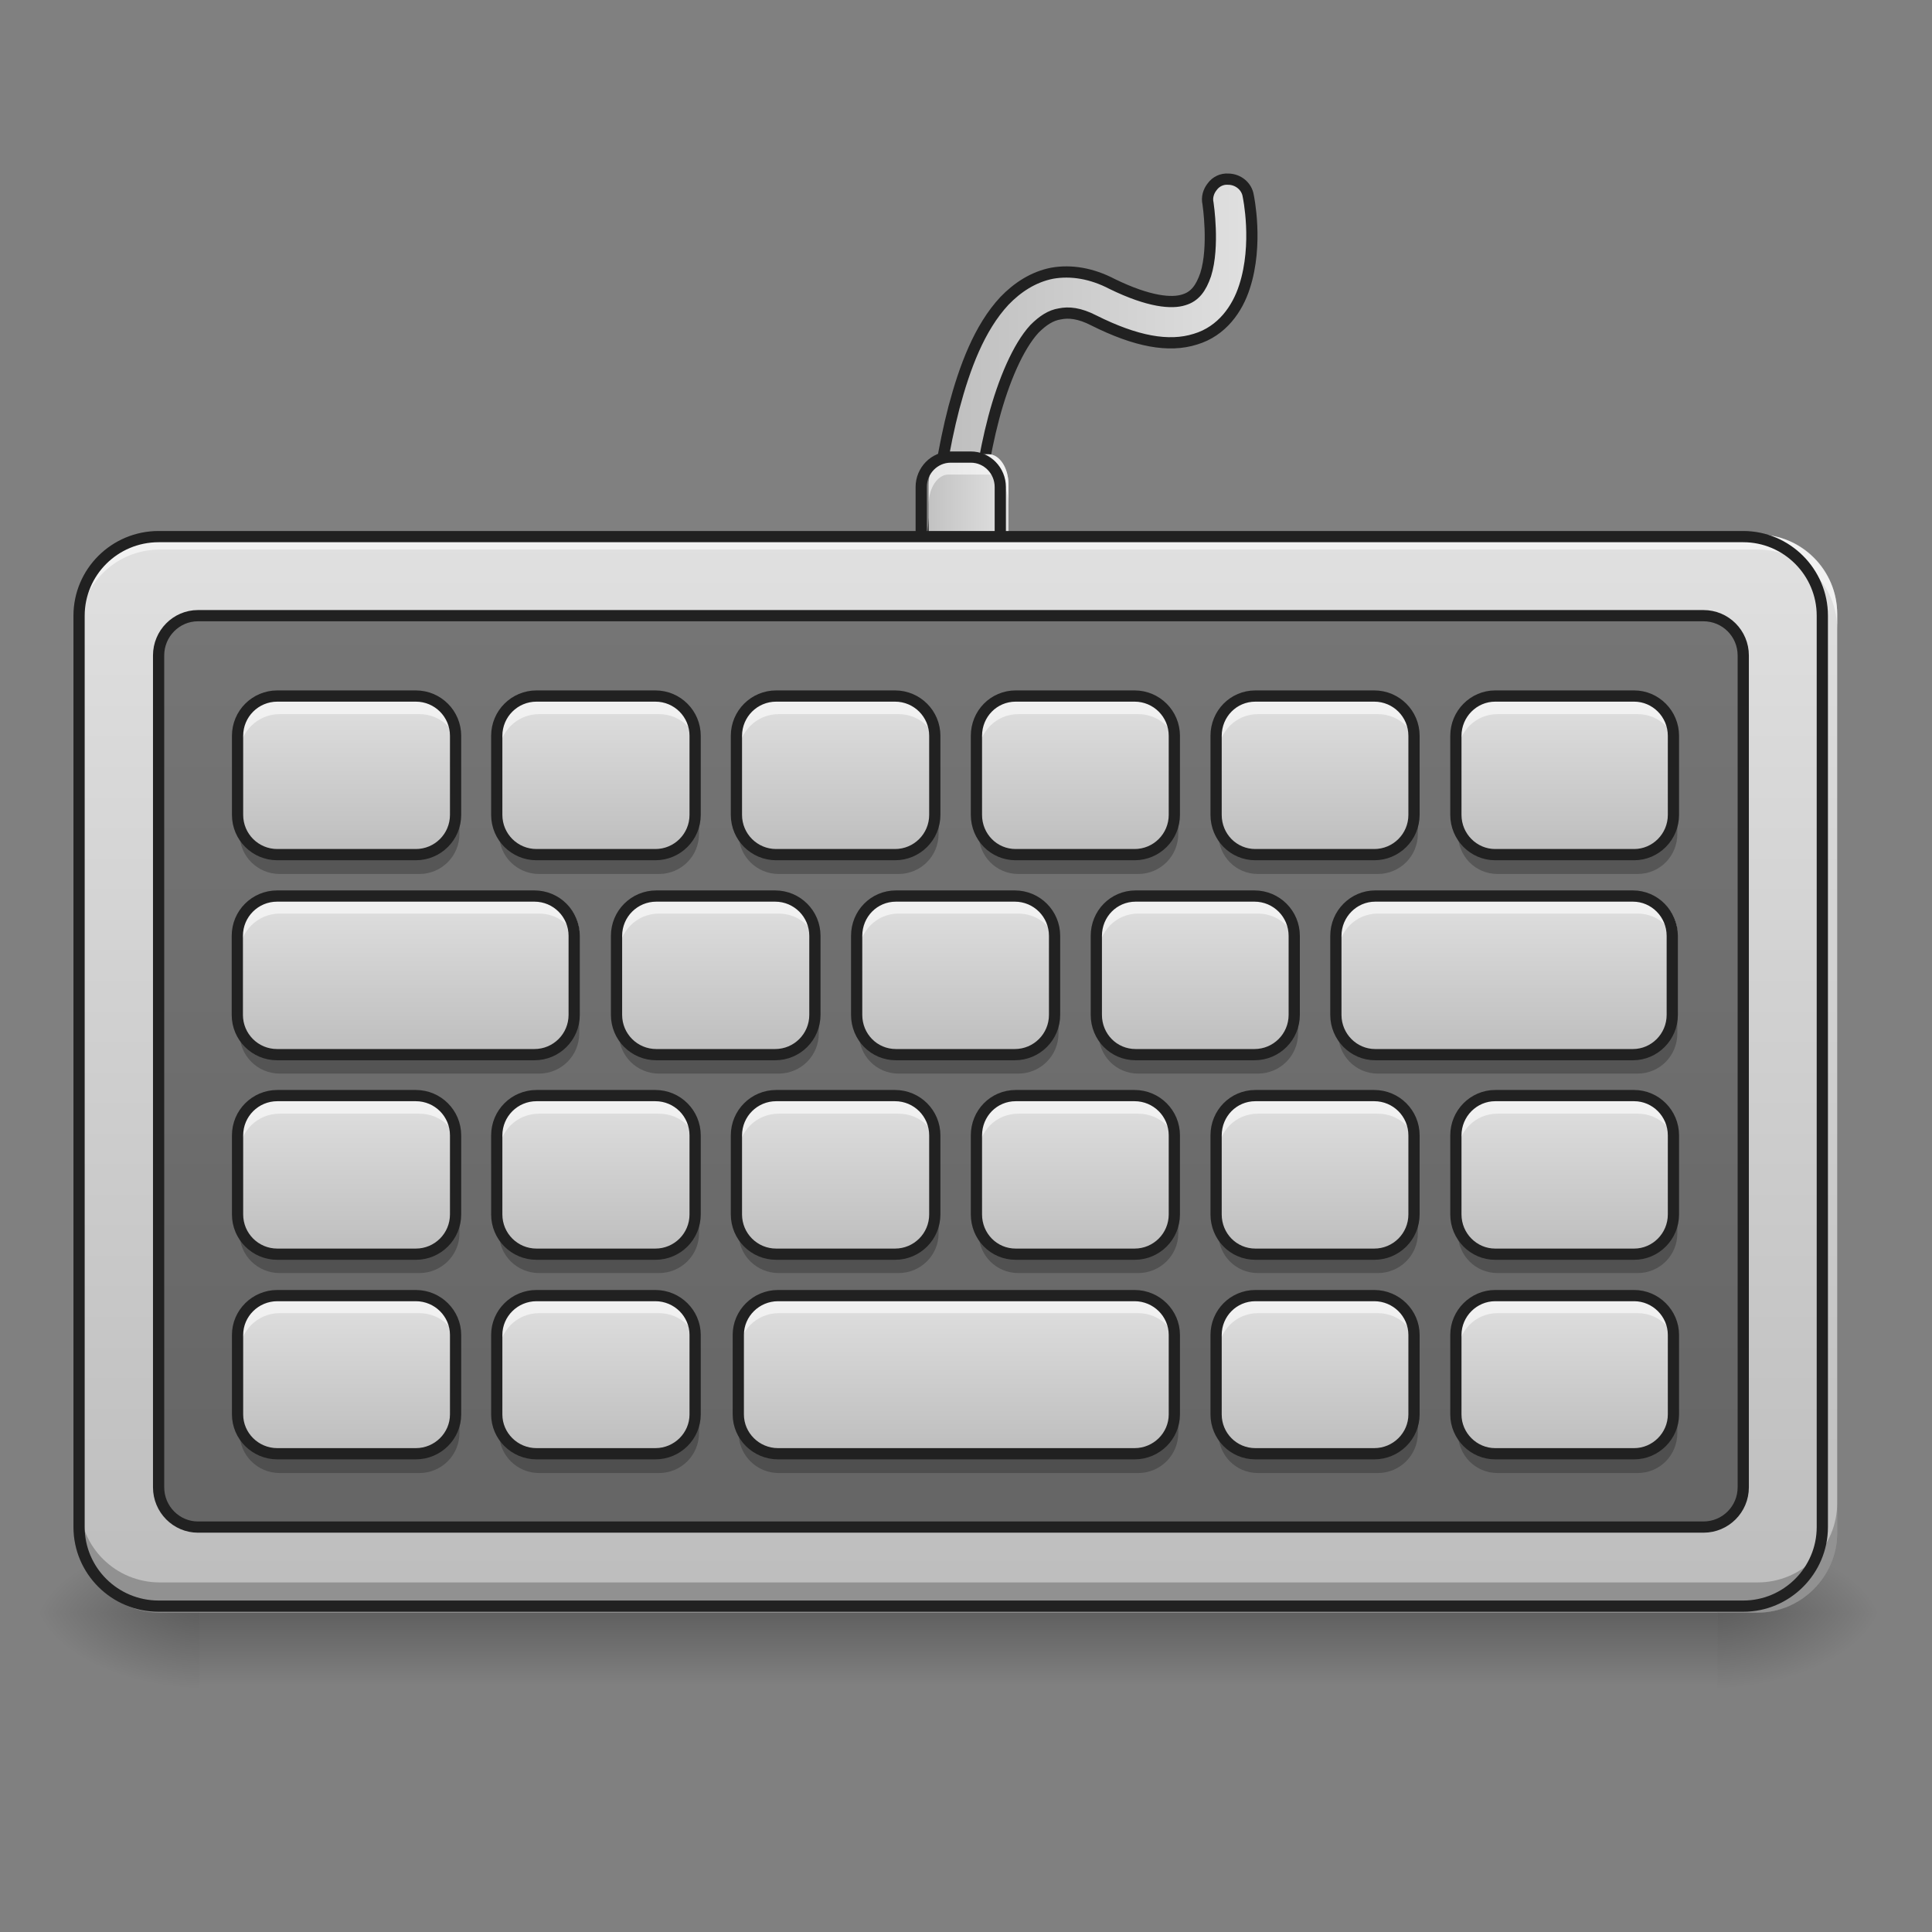 <?xml version="1.0" encoding="UTF-8"?>
<svg xmlns="http://www.w3.org/2000/svg" xmlns:xlink="http://www.w3.org/1999/xlink" width="16px" height="16px" viewBox="0 0 16 16" version="1.1">
<rect x="0" y="0" width="16" height="16" fill="#808080" stroke="none"/>
<defs>
<linearGradient id="linear0" gradientUnits="userSpaceOnUse" x1="254" y1="233.5" x2="254" y2="254.667" gradientTransform="matrix(0.031,0,0,0.031,-0,6.058)">
<stop offset="0" style="stop-color:rgb(0%,0%,0%);stop-opacity:0.275;"/>
<stop offset="1" style="stop-color:rgb(0%,0%,0%);stop-opacity:0;"/>
</linearGradient>
<radialGradient id="radial0" gradientUnits="userSpaceOnUse" cx="450.909" cy="189.579" fx="450.909" fy="189.579" r="21.167" gradientTransform="matrix(0,-0.039,-0.07,-0,27.388,31.136)">
<stop offset="0" style="stop-color:rgb(0%,0%,0%);stop-opacity:0.314;"/>
<stop offset="0.222" style="stop-color:rgb(0%,0%,0%);stop-opacity:0.275;"/>
<stop offset="1" style="stop-color:rgb(0%,0%,0%);stop-opacity:0;"/>
</radialGradient>
<radialGradient id="radial1" gradientUnits="userSpaceOnUse" cx="450.909" cy="189.579" fx="450.909" fy="189.579" r="21.167" gradientTransform="matrix(-0,0.039,0.07,0,-11.512,-4.425)">
<stop offset="0" style="stop-color:rgb(0%,0%,0%);stop-opacity:0.314;"/>
<stop offset="0.222" style="stop-color:rgb(0%,0%,0%);stop-opacity:0.275;"/>
<stop offset="1" style="stop-color:rgb(0%,0%,0%);stop-opacity:0;"/>
</radialGradient>
<radialGradient id="radial2" gradientUnits="userSpaceOnUse" cx="450.909" cy="189.579" fx="450.909" fy="189.579" r="21.167" gradientTransform="matrix(-0,-0.039,0.07,-0,-11.512,31.136)">
<stop offset="0" style="stop-color:rgb(0%,0%,0%);stop-opacity:0.314;"/>
<stop offset="0.222" style="stop-color:rgb(0%,0%,0%);stop-opacity:0.275;"/>
<stop offset="1" style="stop-color:rgb(0%,0%,0%);stop-opacity:0;"/>
</radialGradient>
<radialGradient id="radial3" gradientUnits="userSpaceOnUse" cx="450.909" cy="189.579" fx="450.909" fy="189.579" r="21.167" gradientTransform="matrix(0,0.039,-0.07,0,27.388,-4.425)">
<stop offset="0" style="stop-color:rgb(0%,0%,0%);stop-opacity:0.314;"/>
<stop offset="0.222" style="stop-color:rgb(0%,0%,0%);stop-opacity:0.275;"/>
<stop offset="1" style="stop-color:rgb(0%,0%,0%);stop-opacity:0;"/>
</radialGradient>
<linearGradient id="linear1" gradientUnits="userSpaceOnUse" x1="248.51" y1="-113.104" x2="334.441" y2="-113.104" >
<stop offset="0" style="stop-color:rgb(74.118%,74.118%,74.118%);stop-opacity:1;"/>
<stop offset="1" style="stop-color:rgb(87.843%,87.843%,87.843%);stop-opacity:1;"/>
</linearGradient>
<linearGradient id="linear2" gradientUnits="userSpaceOnUse" x1="248.509" y1="-113.088" x2="334.441" y2="-113.088" >
<stop offset="0" style="stop-color:rgb(74.118%,74.118%,74.118%);stop-opacity:1;"/>
<stop offset="1" style="stop-color:rgb(87.843%,87.843%,87.843%);stop-opacity:1;"/>
</linearGradient>
<linearGradient id="linear3" gradientUnits="userSpaceOnUse" x1="244.562" y1="-76.062" x2="268.729" y2="-76.062" gradientTransform="matrix(0.031,0,0,0.031,0,6.719)">
<stop offset="0" style="stop-color:rgb(74.118%,74.118%,74.118%);stop-opacity:1;"/>
<stop offset="1" style="stop-color:rgb(87.843%,87.843%,87.843%);stop-opacity:1;"/>
</linearGradient>
<linearGradient id="linear4" gradientUnits="userSpaceOnUse" x1="254" y1="180.583" x2="254" y2="-105.167" gradientTransform="matrix(0.031,0,0,0.031,0,7.712)">
<stop offset="0" style="stop-color:rgb(74.118%,74.118%,74.118%);stop-opacity:1;"/>
<stop offset="1" style="stop-color:rgb(87.843%,87.843%,87.843%);stop-opacity:1;"/>
</linearGradient>
<linearGradient id="linear5" gradientUnits="userSpaceOnUse" x1="105.833" y1="-31.083" x2="105.833" y2="-73.417" gradientTransform="matrix(0.031,0,0,0.031,3.804,8.042)">
<stop offset="0" style="stop-color:rgb(74.118%,74.118%,74.118%);stop-opacity:1;"/>
<stop offset="1" style="stop-color:rgb(87.843%,87.843%,87.843%);stop-opacity:1;"/>
</linearGradient>
<linearGradient id="linear6" gradientUnits="userSpaceOnUse" x1="105.833" y1="-31.083" x2="105.833" y2="-73.417" gradientTransform="matrix(0.031,0,0,0.031,7.773,8.042)">
<stop offset="0" style="stop-color:rgb(74.118%,74.118%,74.118%);stop-opacity:1;"/>
<stop offset="1" style="stop-color:rgb(87.843%,87.843%,87.843%);stop-opacity:1;"/>
</linearGradient>
<linearGradient id="linear7" gradientUnits="userSpaceOnUse" x1="105.833" y1="-31.083" x2="105.833" y2="-73.417" gradientTransform="matrix(0.031,0,0,0.031,5.788,8.042)">
<stop offset="0" style="stop-color:rgb(74.118%,74.118%,74.118%);stop-opacity:1;"/>
<stop offset="1" style="stop-color:rgb(87.843%,87.843%,87.843%);stop-opacity:1;"/>
</linearGradient>
<linearGradient id="linear8" gradientUnits="userSpaceOnUse" x1="105.833" y1="-31.083" x2="105.833" y2="-73.417" gradientTransform="matrix(0.031,0,0,0.031,1.819,8.042)">
<stop offset="0" style="stop-color:rgb(74.118%,74.118%,74.118%);stop-opacity:1;"/>
<stop offset="1" style="stop-color:rgb(87.843%,87.843%,87.843%);stop-opacity:1;"/>
</linearGradient>
<linearGradient id="linear9" gradientUnits="userSpaceOnUse" x1="105.833" y1="-31.083" x2="105.833" y2="-73.417" gradientTransform="matrix(0.031,0,0,0.031,-0.165,8.042)">
<stop offset="0" style="stop-color:rgb(74.118%,74.118%,74.118%);stop-opacity:1;"/>
<stop offset="1" style="stop-color:rgb(87.843%,87.843%,87.843%);stop-opacity:1;"/>
</linearGradient>
<linearGradient id="linear10" gradientUnits="userSpaceOnUse" x1="105.833" y1="-31.083" x2="105.833" y2="-73.417" gradientTransform="matrix(0.031,0,0,0.031,2.811,9.696)">
<stop offset="0" style="stop-color:rgb(74.118%,74.118%,74.118%);stop-opacity:1;"/>
<stop offset="1" style="stop-color:rgb(87.843%,87.843%,87.843%);stop-opacity:1;"/>
</linearGradient>
<linearGradient id="linear11" gradientUnits="userSpaceOnUse" x1="105.833" y1="-31.083" x2="105.833" y2="-73.417" gradientTransform="matrix(0.031,0,0,0.031,4.796,9.696)">
<stop offset="0" style="stop-color:rgb(74.118%,74.118%,74.118%);stop-opacity:1;"/>
<stop offset="1" style="stop-color:rgb(87.843%,87.843%,87.843%);stop-opacity:1;"/>
</linearGradient>
<linearGradient id="linear12" gradientUnits="userSpaceOnUse" x1="105.833" y1="-31.083" x2="105.833" y2="-73.417" gradientTransform="matrix(0.031,0,0,0.031,-0.331,9.696)">
<stop offset="0" style="stop-color:rgb(74.118%,74.118%,74.118%);stop-opacity:1;"/>
<stop offset="1" style="stop-color:rgb(87.843%,87.843%,87.843%);stop-opacity:1;"/>
</linearGradient>
<linearGradient id="linear13" gradientUnits="userSpaceOnUse" x1="105.833" y1="-31.083" x2="105.833" y2="-73.417" gradientTransform="matrix(0.031,0,0,0.031,8.765,9.696)">
<stop offset="0" style="stop-color:rgb(74.118%,74.118%,74.118%);stop-opacity:1;"/>
<stop offset="1" style="stop-color:rgb(87.843%,87.843%,87.843%);stop-opacity:1;"/>
</linearGradient>
<linearGradient id="linear14" gradientUnits="userSpaceOnUse" x1="105.833" y1="-31.083" x2="105.833" y2="-73.417" gradientTransform="matrix(0.031,0,0,0.031,6.781,9.696)">
<stop offset="0" style="stop-color:rgb(74.118%,74.118%,74.118%);stop-opacity:1;"/>
<stop offset="1" style="stop-color:rgb(87.843%,87.843%,87.843%);stop-opacity:1;"/>
</linearGradient>
<linearGradient id="linear15" gradientUnits="userSpaceOnUse" x1="105.833" y1="-31.083" x2="105.833" y2="-73.417" gradientTransform="matrix(0.031,0,0,0.031,9.923,8.042)">
<stop offset="0" style="stop-color:rgb(74.118%,74.118%,74.118%);stop-opacity:1;"/>
<stop offset="1" style="stop-color:rgb(87.843%,87.843%,87.843%);stop-opacity:1;"/>
</linearGradient>
<linearGradient id="linear16" gradientUnits="userSpaceOnUse" x1="105.833" y1="-31.083" x2="105.833" y2="-73.417" gradientTransform="matrix(0.031,0,0,0.031,3.804,11.35)">
<stop offset="0" style="stop-color:rgb(74.118%,74.118%,74.118%);stop-opacity:1;"/>
<stop offset="1" style="stop-color:rgb(87.843%,87.843%,87.843%);stop-opacity:1;"/>
</linearGradient>
<linearGradient id="linear17" gradientUnits="userSpaceOnUse" x1="105.833" y1="-31.083" x2="105.833" y2="-73.417" gradientTransform="matrix(0.031,0,0,0.031,7.773,11.35)">
<stop offset="0" style="stop-color:rgb(74.118%,74.118%,74.118%);stop-opacity:1;"/>
<stop offset="1" style="stop-color:rgb(87.843%,87.843%,87.843%);stop-opacity:1;"/>
</linearGradient>
<linearGradient id="linear18" gradientUnits="userSpaceOnUse" x1="105.833" y1="-31.083" x2="105.833" y2="-73.417" gradientTransform="matrix(0.031,0,0,0.031,5.788,11.35)">
<stop offset="0" style="stop-color:rgb(74.118%,74.118%,74.118%);stop-opacity:1;"/>
<stop offset="1" style="stop-color:rgb(87.843%,87.843%,87.843%);stop-opacity:1;"/>
</linearGradient>
<linearGradient id="linear19" gradientUnits="userSpaceOnUse" x1="105.833" y1="-31.083" x2="105.833" y2="-73.417" gradientTransform="matrix(0.031,0,0,0.031,1.819,11.35)">
<stop offset="0" style="stop-color:rgb(74.118%,74.118%,74.118%);stop-opacity:1;"/>
<stop offset="1" style="stop-color:rgb(87.843%,87.843%,87.843%);stop-opacity:1;"/>
</linearGradient>
<linearGradient id="linear20" gradientUnits="userSpaceOnUse" x1="105.833" y1="-31.083" x2="105.833" y2="-73.417" gradientTransform="matrix(0.031,0,0,0.031,-0.165,11.35)">
<stop offset="0" style="stop-color:rgb(74.118%,74.118%,74.118%);stop-opacity:1;"/>
<stop offset="1" style="stop-color:rgb(87.843%,87.843%,87.843%);stop-opacity:1;"/>
</linearGradient>
<linearGradient id="linear21" gradientUnits="userSpaceOnUse" x1="105.833" y1="-31.083" x2="105.833" y2="-73.417" gradientTransform="matrix(0.031,0,0,0.031,9.923,11.35)">
<stop offset="0" style="stop-color:rgb(74.118%,74.118%,74.118%);stop-opacity:1;"/>
<stop offset="1" style="stop-color:rgb(87.843%,87.843%,87.843%);stop-opacity:1;"/>
</linearGradient>
<linearGradient id="linear22" gradientUnits="userSpaceOnUse" x1="105.833" y1="-31.083" x2="105.833" y2="-73.417" gradientTransform="matrix(0.031,0,0,0.031,7.773,13.004)">
<stop offset="0" style="stop-color:rgb(74.118%,74.118%,74.118%);stop-opacity:1;"/>
<stop offset="1" style="stop-color:rgb(87.843%,87.843%,87.843%);stop-opacity:1;"/>
</linearGradient>
<linearGradient id="linear23" gradientUnits="userSpaceOnUse" x1="105.833" y1="-31.083" x2="105.833" y2="-73.417" gradientTransform="matrix(0.031,0,0,0.031,5.788,13.004)">
<stop offset="0" style="stop-color:rgb(74.118%,74.118%,74.118%);stop-opacity:1;"/>
<stop offset="1" style="stop-color:rgb(87.843%,87.843%,87.843%);stop-opacity:1;"/>
</linearGradient>
<linearGradient id="linear24" gradientUnits="userSpaceOnUse" x1="105.833" y1="-31.083" x2="105.833" y2="-73.417" gradientTransform="matrix(0.031,0,0,0.031,1.819,13.004)">
<stop offset="0" style="stop-color:rgb(74.118%,74.118%,74.118%);stop-opacity:1;"/>
<stop offset="1" style="stop-color:rgb(87.843%,87.843%,87.843%);stop-opacity:1;"/>
</linearGradient>
<linearGradient id="linear25" gradientUnits="userSpaceOnUse" x1="105.833" y1="-31.083" x2="105.833" y2="-73.417" gradientTransform="matrix(0.031,0,0,0.031,-0.165,13.004)">
<stop offset="0" style="stop-color:rgb(74.118%,74.118%,74.118%);stop-opacity:1;"/>
<stop offset="1" style="stop-color:rgb(87.843%,87.843%,87.843%);stop-opacity:1;"/>
</linearGradient>
<linearGradient id="linear26" gradientUnits="userSpaceOnUse" x1="105.833" y1="-31.083" x2="105.833" y2="-73.417" gradientTransform="matrix(0.031,0,0,0.031,9.923,13.004)">
<stop offset="0" style="stop-color:rgb(74.118%,74.118%,74.118%);stop-opacity:1;"/>
<stop offset="1" style="stop-color:rgb(87.843%,87.843%,87.843%);stop-opacity:1;"/>
</linearGradient>
</defs>
<g id="surface1">
<path style=" stroke:none;fill-rule:nonzero;fill:url(#linear0);" d="M 1.652 13.355 L 14.223 13.355 L 14.223 14.016 L 1.652 14.016 Z M 1.652 13.355 "/>
<path style=" stroke:none;fill-rule:nonzero;fill:url(#radial0);" d="M 14.223 13.355 L 15.547 13.355 L 15.547 12.695 L 14.223 12.695 Z M 14.223 13.355 "/>
<path style=" stroke:none;fill-rule:nonzero;fill:url(#radial1);" d="M 1.652 13.355 L 0.332 13.355 L 0.332 14.016 L 1.652 14.016 Z M 1.652 13.355 "/>
<path style=" stroke:none;fill-rule:nonzero;fill:url(#radial2);" d="M 1.652 13.355 L 0.332 13.355 L 0.332 12.695 L 1.652 12.695 Z M 1.652 13.355 "/>
<path style=" stroke:none;fill-rule:nonzero;fill:url(#radial3);" d="M 14.223 13.355 L 15.547 13.355 L 15.547 14.016 L 14.223 14.016 Z M 14.223 13.355 "/>
<path style="fill:none;stroke-width:10.975;stroke-linecap:round;stroke-linejoin:miter;stroke:url(#linear1);stroke-miterlimit:4;" d="M 253.976 -62.89 C 253.976 -62.89 256.85 -155.006 294.722 -136.008 C 336.968 -114.885 328.094 -163.38 328.094 -163.38 " transform="matrix(0.031,0,0,0.031,0,6.719)"/>
<path style="fill-rule:nonzero;fill:url(#linear2);stroke-width:3;stroke-linecap:round;stroke-linejoin:miter;stroke:rgb(12.941%,12.941%,12.941%);stroke-opacity:1;stroke-miterlimit:4;" d="M 328.094 -168.879 C 326.469 -169.004 324.844 -168.254 323.844 -166.88 C 322.844 -165.63 322.344 -164.005 322.719 -162.38 C 322.719 -162.38 324.469 -150.881 322.094 -143.382 C 320.844 -139.757 319.22 -137.507 316.22 -136.632 C 313.095 -135.633 307.096 -136.008 297.097 -140.882 C 291.597 -143.757 286.098 -144.632 281.098 -143.757 C 275.974 -142.757 271.724 -139.882 268.349 -136.383 C 261.6 -129.133 257.725 -118.634 254.851 -107.885 C 249.226 -86.387 248.476 -63.015 248.476 -63.015 C 248.476 -61.015 249.351 -59.14 251.101 -58.14 C 252.726 -57.015 254.851 -57.015 256.6 -57.89 C 258.35 -58.89 259.475 -60.64 259.475 -62.64 C 259.475 -62.64 260.225 -85.262 265.475 -105.135 C 268.099 -115.01 271.974 -124.134 276.349 -128.883 C 278.598 -131.133 280.723 -132.508 283.098 -132.883 C 285.473 -133.383 288.347 -133.133 292.222 -131.133 C 303.471 -125.509 312.22 -123.884 319.345 -126.133 C 326.469 -128.258 330.593 -134.258 332.468 -140.132 C 336.218 -151.631 333.468 -164.38 333.468 -164.38 C 333.093 -167.005 330.718 -168.879 328.094 -168.879 Z M 328.094 -168.879 " transform="matrix(0.031,0,0,0.031,0,6.719)"/>
<path style=" stroke:none;fill-rule:nonzero;fill:url(#linear3);" d="M 7.855 3.762 L 8.188 3.762 C 8.277 3.762 8.352 3.875 8.352 4.012 L 8.352 4.672 C 8.352 4.809 8.277 4.922 8.188 4.922 L 7.855 4.922 C 7.766 4.922 7.691 4.809 7.691 4.672 L 7.691 4.012 C 7.691 3.875 7.766 3.762 7.855 3.762 Z M 7.855 3.762 "/>
<path style=" stroke:none;fill-rule:nonzero;fill:rgb(100%,100%,100%);fill-opacity:0.588;" d="M 7.855 3.762 C 7.766 3.762 7.691 3.875 7.691 4.012 L 7.691 4.176 C 7.691 4.039 7.766 3.93 7.855 3.93 L 8.188 3.93 C 8.277 3.93 8.352 4.039 8.352 4.176 L 8.352 4.012 C 8.352 3.875 8.277 3.762 8.188 3.762 Z M 7.855 3.762 "/>
<path style="fill:none;stroke-width:3;stroke-linecap:round;stroke-linejoin:round;stroke:rgb(12.941%,12.941%,12.941%);stroke-opacity:1;stroke-miterlimit:4;" d="M 253.976 -94.636 L 259.35 -94.636 C 263.725 -94.636 267.224 -91.012 267.224 -86.637 L 267.224 -65.514 C 267.224 -61.14 263.725 -57.515 259.35 -57.515 L 253.976 -57.515 C 249.601 -57.515 246.101 -61.14 246.101 -65.514 L 246.101 -86.637 C 246.101 -91.012 249.601 -94.636 253.976 -94.636 Z M 253.976 -94.636 " transform="matrix(0.031,0,0,0.031,0,6.719)"/>
<path style=" stroke:none;fill-rule:nonzero;fill:url(#linear4);" d="M 1.324 4.426 L 14.555 4.426 C 14.918 4.426 15.215 4.723 15.215 5.086 L 15.215 12.695 C 15.215 13.059 14.918 13.355 14.555 13.355 L 1.324 13.355 C 0.957 13.355 0.66 13.059 0.66 12.695 L 0.66 5.086 C 0.66 4.723 0.957 4.426 1.324 4.426 Z M 1.324 4.426 "/>
<path style="fill-rule:nonzero;fill:rgb(0%,0%,0%);fill-opacity:0.471;stroke-width:3;stroke-linecap:round;stroke-linejoin:round;stroke:rgb(12.941%,12.941%,12.941%);stroke-opacity:1;stroke-miterlimit:4;" d="M 52.87 -52.266 L 455.082 -52.266 C 460.956 -52.266 465.706 -47.516 465.706 -41.642 L 465.706 180.587 C 465.706 186.462 460.956 191.211 455.082 191.211 L 52.87 191.211 C 47.12 191.211 42.371 186.462 42.371 180.587 L 42.371 -41.642 C 42.371 -47.516 47.12 -52.266 52.87 -52.266 Z M 52.87 -52.266 " transform="matrix(0.031,0,0,0.031,0,6.719)"/>
<path style=" stroke:none;fill-rule:nonzero;fill:url(#linear5);" d="M 6.449 5.746 L 7.441 5.746 C 7.625 5.746 7.773 5.895 7.773 6.078 L 7.773 6.738 C 7.773 6.922 7.625 7.07 7.441 7.07 L 6.449 7.07 C 6.266 7.07 6.117 6.922 6.117 6.738 L 6.117 6.078 C 6.117 5.895 6.266 5.746 6.449 5.746 Z M 6.449 5.746 "/>
<path style=" stroke:none;fill-rule:nonzero;fill:rgb(100%,100%,100%);fill-opacity:0.588;" d="M 6.449 5.746 C 6.266 5.746 6.117 5.895 6.117 6.078 L 6.117 6.242 C 6.117 6.062 6.266 5.914 6.449 5.914 L 7.441 5.914 C 7.625 5.914 7.773 6.062 7.773 6.242 L 7.773 6.078 C 7.773 5.895 7.625 5.746 7.441 5.746 Z M 6.449 5.746 "/>
<path style=" stroke:none;fill-rule:nonzero;fill:rgb(0%,0%,0%);fill-opacity:0.235;" d="M 6.449 7.238 C 6.266 7.238 6.117 7.09 6.117 6.906 L 6.117 6.738 C 6.117 6.922 6.266 7.07 6.449 7.07 L 7.441 7.07 C 7.625 7.07 7.773 6.922 7.773 6.738 L 7.773 6.906 C 7.773 7.09 7.625 7.238 7.441 7.238 Z M 6.449 7.238 "/>
<path style="fill:none;stroke-width:3;stroke-linecap:round;stroke-linejoin:round;stroke:rgb(12.941%,12.941%,12.941%);stroke-opacity:1;stroke-miterlimit:4;" d="M 84.647 -73.476 L 116.394 -73.476 C 122.268 -73.476 127.018 -68.726 127.018 -62.852 L 127.018 -41.729 C 127.018 -35.854 122.268 -31.105 116.394 -31.105 L 84.647 -31.105 C 78.773 -31.105 74.023 -35.854 74.023 -41.729 L 74.023 -62.852 C 74.023 -68.726 78.773 -73.476 84.647 -73.476 Z M 84.647 -73.476 " transform="matrix(0.031,0,0,0.031,3.804,8.042)"/>
<path style=" stroke:none;fill-rule:nonzero;fill:rgb(100%,100%,100%);fill-opacity:0.588;" d="M 1.324 4.426 C 0.957 4.426 0.66 4.719 0.66 5.086 L 0.66 5.211 C 0.66 4.844 0.957 4.551 1.324 4.551 L 14.555 4.551 C 14.922 4.551 15.215 4.844 15.215 5.211 L 15.215 5.086 C 15.215 4.719 14.922 4.426 14.555 4.426 Z M 1.324 4.426 "/>
<path style=" stroke:none;fill-rule:nonzero;fill:rgb(0%,0%,0%);fill-opacity:0.235;" d="M 0.66 12.445 L 0.66 12.695 C 0.66 13.059 0.957 13.355 1.324 13.355 L 14.555 13.355 C 14.922 13.355 15.215 13.059 15.215 12.695 L 15.215 12.445 C 15.215 12.812 14.922 13.105 14.555 13.105 L 1.324 13.105 C 0.957 13.105 0.66 12.812 0.66 12.445 Z M 0.66 12.445 "/>
<path style="fill:none;stroke-width:3;stroke-linecap:round;stroke-linejoin:round;stroke:rgb(12.941%,12.941%,12.941%);stroke-opacity:1;stroke-miterlimit:4;" d="M 42.371 -73.389 L 465.706 -73.389 C 477.329 -73.389 486.829 -63.889 486.829 -52.266 L 486.829 191.211 C 486.829 202.835 477.329 212.334 465.706 212.334 L 42.371 212.334 C 30.622 212.334 21.123 202.835 21.123 191.211 L 21.123 -52.266 C 21.123 -63.889 30.622 -73.389 42.371 -73.389 Z M 42.371 -73.389 " transform="matrix(0.031,0,0,0.031,0,6.719)"/>
<path style=" stroke:none;fill-rule:nonzero;fill:url(#linear6);" d="M 10.418 5.746 L 11.41 5.746 C 11.594 5.746 11.742 5.895 11.742 6.078 L 11.742 6.738 C 11.742 6.922 11.594 7.07 11.41 7.07 L 10.418 7.07 C 10.234 7.07 10.09 6.922 10.09 6.738 L 10.09 6.078 C 10.09 5.895 10.234 5.746 10.418 5.746 Z M 10.418 5.746 "/>
<path style=" stroke:none;fill-rule:nonzero;fill:rgb(100%,100%,100%);fill-opacity:0.588;" d="M 10.418 5.746 C 10.234 5.746 10.09 5.895 10.09 6.078 L 10.09 6.242 C 10.09 6.062 10.234 5.914 10.418 5.914 L 11.41 5.914 C 11.594 5.914 11.742 6.062 11.742 6.242 L 11.742 6.078 C 11.742 5.895 11.594 5.746 11.41 5.746 Z M 10.418 5.746 "/>
<path style=" stroke:none;fill-rule:nonzero;fill:rgb(0%,0%,0%);fill-opacity:0.235;" d="M 10.418 7.238 C 10.234 7.238 10.09 7.09 10.09 6.906 L 10.09 6.738 C 10.09 6.922 10.234 7.07 10.418 7.07 L 11.41 7.07 C 11.594 7.07 11.742 6.922 11.742 6.738 L 11.742 6.906 C 11.742 7.09 11.594 7.238 11.41 7.238 Z M 10.418 7.238 "/>
<path style="fill:none;stroke-width:3;stroke-linecap:round;stroke-linejoin:round;stroke:rgb(12.941%,12.941%,12.941%);stroke-opacity:1;stroke-miterlimit:4;" d="M 84.635 -73.476 L 116.382 -73.476 C 122.256 -73.476 127.006 -68.726 127.006 -62.852 L 127.006 -41.729 C 127.006 -35.854 122.256 -31.105 116.382 -31.105 L 84.635 -31.105 C 78.76 -31.105 74.136 -35.854 74.136 -41.729 L 74.136 -62.852 C 74.136 -68.726 78.76 -73.476 84.635 -73.476 Z M 84.635 -73.476 " transform="matrix(0.031,0,0,0.031,7.773,8.042)"/>
<path style=" stroke:none;fill-rule:nonzero;fill:url(#linear7);" d="M 8.434 5.746 L 9.426 5.746 C 9.609 5.746 9.758 5.895 9.758 6.078 L 9.758 6.738 C 9.758 6.922 9.609 7.07 9.426 7.07 L 8.434 7.07 C 8.25 7.07 8.105 6.922 8.105 6.738 L 8.105 6.078 C 8.105 5.895 8.25 5.746 8.434 5.746 Z M 8.434 5.746 "/>
<path style=" stroke:none;fill-rule:nonzero;fill:rgb(100%,100%,100%);fill-opacity:0.588;" d="M 8.434 5.746 C 8.25 5.746 8.105 5.895 8.105 6.078 L 8.105 6.242 C 8.105 6.062 8.25 5.914 8.434 5.914 L 9.426 5.914 C 9.609 5.914 9.758 6.062 9.758 6.242 L 9.758 6.078 C 9.758 5.895 9.609 5.746 9.426 5.746 Z M 8.434 5.746 "/>
<path style=" stroke:none;fill-rule:nonzero;fill:rgb(0%,0%,0%);fill-opacity:0.235;" d="M 8.434 7.238 C 8.25 7.238 8.105 7.09 8.105 6.906 L 8.105 6.738 C 8.105 6.922 8.25 7.07 8.434 7.07 L 9.426 7.07 C 9.609 7.07 9.758 6.922 9.758 6.738 L 9.758 6.906 C 9.758 7.09 9.609 7.238 9.426 7.238 Z M 8.434 7.238 "/>
<path style="fill:none;stroke-width:3;stroke-linecap:round;stroke-linejoin:round;stroke:rgb(12.941%,12.941%,12.941%);stroke-opacity:1;stroke-miterlimit:4;" d="M 84.641 -73.476 L 116.388 -73.476 C 122.262 -73.476 127.012 -68.726 127.012 -62.852 L 127.012 -41.729 C 127.012 -35.854 122.262 -31.105 116.388 -31.105 L 84.641 -31.105 C 78.766 -31.105 74.142 -35.854 74.142 -41.729 L 74.142 -62.852 C 74.142 -68.726 78.766 -73.476 84.641 -73.476 Z M 84.641 -73.476 " transform="matrix(0.031,0,0,0.031,5.788,8.042)"/>
<path style=" stroke:none;fill-rule:nonzero;fill:url(#linear8);" d="M 4.465 5.746 L 5.457 5.746 C 5.641 5.746 5.789 5.895 5.789 6.078 L 5.789 6.738 C 5.789 6.922 5.641 7.07 5.457 7.07 L 4.465 7.07 C 4.281 7.07 4.133 6.922 4.133 6.738 L 4.133 6.078 C 4.133 5.895 4.281 5.746 4.465 5.746 Z M 4.465 5.746 "/>
<path style=" stroke:none;fill-rule:nonzero;fill:rgb(100%,100%,100%);fill-opacity:0.588;" d="M 4.465 5.746 C 4.281 5.746 4.133 5.895 4.133 6.078 L 4.133 6.242 C 4.133 6.062 4.281 5.914 4.465 5.914 L 5.457 5.914 C 5.641 5.914 5.789 6.062 5.789 6.242 L 5.789 6.078 C 5.789 5.895 5.641 5.746 5.457 5.746 Z M 4.465 5.746 "/>
<path style=" stroke:none;fill-rule:nonzero;fill:rgb(0%,0%,0%);fill-opacity:0.235;" d="M 4.465 7.238 C 4.281 7.238 4.133 7.09 4.133 6.906 L 4.133 6.738 C 4.133 6.922 4.281 7.07 4.465 7.07 L 5.457 7.07 C 5.641 7.07 5.789 6.922 5.789 6.738 L 5.789 6.906 C 5.789 7.09 5.641 7.238 5.457 7.238 Z M 4.465 7.238 "/>
<path style="fill:none;stroke-width:3;stroke-linecap:round;stroke-linejoin:round;stroke:rgb(12.941%,12.941%,12.941%);stroke-opacity:1;stroke-miterlimit:4;" d="M 84.653 -73.476 L 116.4 -73.476 C 122.274 -73.476 127.024 -68.726 127.024 -62.852 L 127.024 -41.729 C 127.024 -35.854 122.274 -31.105 116.4 -31.105 L 84.653 -31.105 C 78.779 -31.105 74.029 -35.854 74.029 -41.729 L 74.029 -62.852 C 74.029 -68.726 78.779 -73.476 84.653 -73.476 Z M 84.653 -73.476 " transform="matrix(0.031,0,0,0.031,1.819,8.042)"/>
<path style=" stroke:none;fill-rule:nonzero;fill:url(#linear9);" d="M 2.316 5.746 L 3.473 5.746 C 3.656 5.746 3.805 5.895 3.805 6.078 L 3.805 6.738 C 3.805 6.922 3.656 7.07 3.473 7.07 L 2.316 7.07 C 2.133 7.07 1.984 6.922 1.984 6.738 L 1.984 6.078 C 1.984 5.895 2.133 5.746 2.316 5.746 Z M 2.316 5.746 "/>
<path style=" stroke:none;fill-rule:nonzero;fill:rgb(100%,100%,100%);fill-opacity:0.588;" d="M 2.316 5.746 C 2.133 5.746 1.984 5.895 1.984 6.078 L 1.984 6.242 C 1.984 6.062 2.133 5.914 2.316 5.914 L 3.473 5.914 C 3.656 5.914 3.805 6.062 3.805 6.242 L 3.805 6.078 C 3.805 5.895 3.656 5.746 3.473 5.746 Z M 2.316 5.746 "/>
<path style=" stroke:none;fill-rule:nonzero;fill:rgb(0%,0%,0%);fill-opacity:0.235;" d="M 2.316 7.238 C 2.133 7.238 1.984 7.09 1.984 6.906 L 1.984 6.738 C 1.984 6.922 2.133 7.07 2.316 7.07 L 3.473 7.07 C 3.656 7.07 3.805 6.922 3.805 6.738 L 3.805 6.906 C 3.805 7.09 3.656 7.238 3.473 7.238 Z M 2.316 7.238 "/>
<path style="fill:none;stroke-width:3;stroke-linecap:round;stroke-linejoin:round;stroke:rgb(12.941%,12.941%,12.941%);stroke-opacity:1;stroke-miterlimit:4;" d="M 79.41 -73.476 L 116.406 -73.476 C 122.28 -73.476 127.03 -68.726 127.03 -62.852 L 127.03 -41.729 C 127.03 -35.854 122.28 -31.105 116.406 -31.105 L 79.41 -31.105 C 73.535 -31.105 68.786 -35.854 68.786 -41.729 L 68.786 -62.852 C 68.786 -68.726 73.535 -73.476 79.41 -73.476 Z M 79.41 -73.476 " transform="matrix(0.031,0,0,0.031,-0.165,8.042)"/>
<path style=" stroke:none;fill-rule:nonzero;fill:url(#linear10);" d="M 5.457 7.402 L 6.449 7.402 C 6.633 7.402 6.781 7.551 6.781 7.734 L 6.781 8.395 C 6.781 8.578 6.633 8.727 6.449 8.727 L 5.457 8.727 C 5.273 8.727 5.125 8.578 5.125 8.395 L 5.125 7.734 C 5.125 7.551 5.273 7.402 5.457 7.402 Z M 5.457 7.402 "/>
<path style=" stroke:none;fill-rule:nonzero;fill:rgb(100%,100%,100%);fill-opacity:0.588;" d="M 5.457 7.402 C 5.273 7.402 5.125 7.551 5.125 7.734 L 5.125 7.898 C 5.125 7.715 5.273 7.566 5.457 7.566 L 6.449 7.566 C 6.633 7.566 6.781 7.715 6.781 7.898 L 6.781 7.734 C 6.781 7.551 6.633 7.402 6.449 7.402 Z M 5.457 7.402 "/>
<path style=" stroke:none;fill-rule:nonzero;fill:rgb(0%,0%,0%);fill-opacity:0.235;" d="M 5.457 8.891 C 5.273 8.891 5.125 8.742 5.125 8.559 L 5.125 8.395 C 5.125 8.578 5.273 8.727 5.457 8.727 L 6.449 8.727 C 6.633 8.727 6.781 8.578 6.781 8.395 L 6.781 8.559 C 6.781 8.742 6.633 8.891 6.449 8.891 Z M 5.457 8.891 "/>
<path style="fill:none;stroke-width:3;stroke-linecap:round;stroke-linejoin:round;stroke:rgb(12.941%,12.941%,12.941%);stroke-opacity:1;stroke-miterlimit:4;" d="M 84.65 -73.398 L 116.397 -73.398 C 122.271 -73.398 127.021 -68.648 127.021 -62.774 L 127.021 -41.651 C 127.021 -35.776 122.271 -31.027 116.397 -31.027 L 84.65 -31.027 C 78.776 -31.027 74.026 -35.776 74.026 -41.651 L 74.026 -62.774 C 74.026 -68.648 78.776 -73.398 84.65 -73.398 Z M 84.65 -73.398 " transform="matrix(0.031,0,0,0.031,2.811,9.696)"/>
<path style=" stroke:none;fill-rule:nonzero;fill:url(#linear11);" d="M 7.441 7.402 L 8.434 7.402 C 8.617 7.402 8.766 7.551 8.766 7.734 L 8.766 8.395 C 8.766 8.578 8.617 8.727 8.434 8.727 L 7.441 8.727 C 7.258 8.727 7.113 8.578 7.113 8.395 L 7.113 7.734 C 7.113 7.551 7.258 7.402 7.441 7.402 Z M 7.441 7.402 "/>
<path style=" stroke:none;fill-rule:nonzero;fill:rgb(100%,100%,100%);fill-opacity:0.588;" d="M 7.441 7.402 C 7.258 7.402 7.113 7.551 7.113 7.734 L 7.113 7.898 C 7.113 7.715 7.258 7.566 7.441 7.566 L 8.434 7.566 C 8.617 7.566 8.766 7.715 8.766 7.898 L 8.766 7.734 C 8.766 7.551 8.617 7.402 8.434 7.402 Z M 7.441 7.402 "/>
<path style=" stroke:none;fill-rule:nonzero;fill:rgb(0%,0%,0%);fill-opacity:0.235;" d="M 7.441 8.891 C 7.258 8.891 7.113 8.742 7.113 8.559 L 7.113 8.395 C 7.113 8.578 7.258 8.727 7.441 8.727 L 8.434 8.727 C 8.617 8.727 8.766 8.578 8.766 8.395 L 8.766 8.559 C 8.766 8.742 8.617 8.891 8.434 8.891 Z M 7.441 8.891 "/>
<path style="fill:none;stroke-width:3;stroke-linecap:round;stroke-linejoin:round;stroke:rgb(12.941%,12.941%,12.941%);stroke-opacity:1;stroke-miterlimit:4;" d="M 84.644 -73.398 L 116.391 -73.398 C 122.265 -73.398 127.015 -68.648 127.015 -62.774 L 127.015 -41.651 C 127.015 -35.776 122.265 -31.027 116.391 -31.027 L 84.644 -31.027 C 78.769 -31.027 74.145 -35.776 74.145 -41.651 L 74.145 -62.774 C 74.145 -68.648 78.769 -73.398 84.644 -73.398 Z M 84.644 -73.398 " transform="matrix(0.031,0,0,0.031,4.796,9.696)"/>
<path style=" stroke:none;fill-rule:nonzero;fill:url(#linear12);" d="M 2.316 7.402 L 4.465 7.402 C 4.648 7.402 4.797 7.551 4.797 7.734 L 4.797 8.395 C 4.797 8.578 4.648 8.727 4.465 8.727 L 2.316 8.727 C 2.133 8.727 1.984 8.578 1.984 8.395 L 1.984 7.734 C 1.984 7.551 2.133 7.402 2.316 7.402 Z M 2.316 7.402 "/>
<path style=" stroke:none;fill-rule:nonzero;fill:rgb(100%,100%,100%);fill-opacity:0.588;" d="M 2.316 7.402 C 2.133 7.402 1.984 7.551 1.984 7.734 L 1.984 7.898 C 1.984 7.715 2.133 7.566 2.316 7.566 L 4.465 7.566 C 4.648 7.566 4.797 7.715 4.797 7.898 L 4.797 7.734 C 4.797 7.551 4.648 7.402 4.465 7.402 Z M 2.316 7.402 "/>
<path style=" stroke:none;fill-rule:nonzero;fill:rgb(0%,0%,0%);fill-opacity:0.235;" d="M 2.316 8.891 C 2.133 8.891 1.984 8.742 1.984 8.559 L 1.984 8.395 C 1.984 8.578 2.133 8.727 2.316 8.727 L 4.465 8.727 C 4.648 8.727 4.797 8.578 4.797 8.395 L 4.797 8.559 C 4.797 8.742 4.648 8.891 4.465 8.891 Z M 2.316 8.891 "/>
<path style="fill:none;stroke-width:3;stroke-linecap:round;stroke-linejoin:round;stroke:rgb(12.941%,12.941%,12.941%);stroke-opacity:1;stroke-miterlimit:4;" d="M 84.701 -73.398 L 153.445 -73.398 C 159.319 -73.398 164.069 -68.648 164.069 -62.774 L 164.069 -41.651 C 164.069 -35.776 159.319 -31.027 153.445 -31.027 L 84.701 -31.027 C 78.827 -31.027 74.077 -35.776 74.077 -41.651 L 74.077 -62.774 C 74.077 -68.648 78.827 -73.398 84.701 -73.398 Z M 84.701 -73.398 " transform="matrix(0.031,0,0,0.031,-0.331,9.696)"/>
<path style=" stroke:none;fill-rule:nonzero;fill:url(#linear13);" d="M 11.41 7.402 L 13.562 7.402 C 13.742 7.402 13.891 7.551 13.891 7.734 L 13.891 8.395 C 13.891 8.578 13.742 8.727 13.562 8.727 L 11.41 8.727 C 11.23 8.727 11.082 8.578 11.082 8.395 L 11.082 7.734 C 11.082 7.551 11.23 7.402 11.41 7.402 Z M 11.41 7.402 "/>
<path style=" stroke:none;fill-rule:nonzero;fill:rgb(100%,100%,100%);fill-opacity:0.588;" d="M 11.41 7.402 C 11.227 7.402 11.082 7.551 11.082 7.734 L 11.082 7.898 C 11.082 7.715 11.227 7.566 11.41 7.566 L 13.562 7.566 C 13.746 7.566 13.891 7.715 13.891 7.898 L 13.891 7.734 C 13.891 7.551 13.746 7.402 13.562 7.402 Z M 11.41 7.402 "/>
<path style=" stroke:none;fill-rule:nonzero;fill:rgb(0%,0%,0%);fill-opacity:0.235;" d="M 11.41 8.891 C 11.227 8.891 11.082 8.742 11.082 8.559 L 11.082 8.395 C 11.082 8.578 11.227 8.727 11.41 8.727 L 13.562 8.727 C 13.746 8.727 13.891 8.578 13.891 8.395 L 13.891 8.559 C 13.891 8.742 13.746 8.891 13.562 8.891 Z M 11.41 8.891 "/>
<path style="fill:none;stroke-width:3;stroke-linecap:round;stroke-linejoin:round;stroke:rgb(12.941%,12.941%,12.941%);stroke-opacity:1;stroke-miterlimit:4;" d="M 84.632 -73.398 L 153.5 -73.398 C 159.25 -73.398 163.999 -68.648 163.999 -62.774 L 163.999 -41.651 C 163.999 -35.776 159.25 -31.027 153.5 -31.027 L 84.632 -31.027 C 78.882 -31.027 74.133 -35.776 74.133 -41.651 L 74.133 -62.774 C 74.133 -68.648 78.882 -73.398 84.632 -73.398 Z M 84.632 -73.398 " transform="matrix(0.031,0,0,0.031,8.765,9.696)"/>
<path style=" stroke:none;fill-rule:nonzero;fill:url(#linear14);" d="M 9.426 7.402 L 10.418 7.402 C 10.602 7.402 10.75 7.551 10.75 7.734 L 10.75 8.395 C 10.75 8.578 10.602 8.727 10.418 8.727 L 9.426 8.727 C 9.242 8.727 9.098 8.578 9.098 8.395 L 9.098 7.734 C 9.098 7.551 9.242 7.402 9.426 7.402 Z M 9.426 7.402 "/>
<path style=" stroke:none;fill-rule:nonzero;fill:rgb(100%,100%,100%);fill-opacity:0.588;" d="M 9.426 7.402 C 9.242 7.402 9.098 7.551 9.098 7.734 L 9.098 7.898 C 9.098 7.715 9.242 7.566 9.426 7.566 L 10.418 7.566 C 10.602 7.566 10.75 7.715 10.75 7.898 L 10.75 7.734 C 10.75 7.551 10.602 7.402 10.418 7.402 Z M 9.426 7.402 "/>
<path style=" stroke:none;fill-rule:nonzero;fill:rgb(0%,0%,0%);fill-opacity:0.235;" d="M 9.426 8.891 C 9.242 8.891 9.098 8.742 9.098 8.559 L 9.098 8.395 C 9.098 8.578 9.242 8.727 9.426 8.727 L 10.418 8.727 C 10.602 8.727 10.75 8.578 10.75 8.395 L 10.75 8.559 C 10.75 8.742 10.602 8.891 10.418 8.891 Z M 9.426 8.891 "/>
<path style="fill:none;stroke-width:3;stroke-linecap:round;stroke-linejoin:round;stroke:rgb(12.941%,12.941%,12.941%);stroke-opacity:1;stroke-miterlimit:4;" d="M 84.638 -73.398 L 116.385 -73.398 C 122.259 -73.398 127.009 -68.648 127.009 -62.774 L 127.009 -41.651 C 127.009 -35.776 122.259 -31.027 116.385 -31.027 L 84.638 -31.027 C 78.763 -31.027 74.139 -35.776 74.139 -41.651 L 74.139 -62.774 C 74.139 -68.648 78.763 -73.398 84.638 -73.398 Z M 84.638 -73.398 " transform="matrix(0.031,0,0,0.031,6.781,9.696)"/>
<path style=" stroke:none;fill-rule:nonzero;fill:url(#linear15);" d="M 12.402 5.746 L 13.562 5.746 C 13.742 5.746 13.891 5.895 13.891 6.078 L 13.891 6.738 C 13.891 6.922 13.742 7.07 13.562 7.07 L 12.402 7.07 C 12.223 7.07 12.074 6.922 12.074 6.738 L 12.074 6.078 C 12.074 5.895 12.223 5.746 12.402 5.746 Z M 12.402 5.746 "/>
<path style=" stroke:none;fill-rule:nonzero;fill:rgb(100%,100%,100%);fill-opacity:0.588;" d="M 12.402 5.746 C 12.219 5.746 12.074 5.895 12.074 6.078 L 12.074 6.242 C 12.074 6.062 12.219 5.914 12.402 5.914 L 13.562 5.914 C 13.746 5.914 13.891 6.062 13.891 6.242 L 13.891 6.078 C 13.891 5.895 13.746 5.746 13.562 5.746 Z M 12.402 5.746 "/>
<path style=" stroke:none;fill-rule:nonzero;fill:rgb(0%,0%,0%);fill-opacity:0.235;" d="M 12.402 7.238 C 12.219 7.238 12.074 7.09 12.074 6.906 L 12.074 6.738 C 12.074 6.922 12.219 7.07 12.402 7.07 L 13.562 7.07 C 13.746 7.07 13.891 6.922 13.891 6.738 L 13.891 6.906 C 13.891 7.09 13.746 7.238 13.562 7.238 Z M 12.402 7.238 "/>
<path style="fill:none;stroke-width:3;stroke-linecap:round;stroke-linejoin:round;stroke:rgb(12.941%,12.941%,12.941%);stroke-opacity:1;stroke-miterlimit:4;" d="M 79.337 -73.476 L 116.459 -73.476 C 122.208 -73.476 126.958 -68.726 126.958 -62.852 L 126.958 -41.729 C 126.958 -35.854 122.208 -31.105 116.459 -31.105 L 79.337 -31.105 C 73.588 -31.105 68.838 -35.854 68.838 -41.729 L 68.838 -62.852 C 68.838 -68.726 73.588 -73.476 79.337 -73.476 Z M 79.337 -73.476 " transform="matrix(0.031,0,0,0.031,9.923,8.042)"/>
<path style=" stroke:none;fill-rule:nonzero;fill:url(#linear16);" d="M 6.449 9.055 L 7.441 9.055 C 7.625 9.055 7.773 9.203 7.773 9.387 L 7.773 10.047 C 7.773 10.23 7.625 10.379 7.441 10.379 L 6.449 10.379 C 6.266 10.379 6.117 10.23 6.117 10.047 L 6.117 9.387 C 6.117 9.203 6.266 9.055 6.449 9.055 Z M 6.449 9.055 "/>
<path style=" stroke:none;fill-rule:nonzero;fill:rgb(100%,100%,100%);fill-opacity:0.588;" d="M 6.449 9.055 C 6.266 9.055 6.117 9.203 6.117 9.387 L 6.117 9.551 C 6.117 9.367 6.266 9.223 6.449 9.223 L 7.441 9.223 C 7.625 9.223 7.773 9.367 7.773 9.551 L 7.773 9.387 C 7.773 9.203 7.625 9.055 7.441 9.055 Z M 6.449 9.055 "/>
<path style=" stroke:none;fill-rule:nonzero;fill:rgb(0%,0%,0%);fill-opacity:0.235;" d="M 6.449 10.543 C 6.266 10.543 6.117 10.395 6.117 10.215 L 6.117 10.047 C 6.117 10.23 6.266 10.379 6.449 10.379 L 7.441 10.379 C 7.625 10.379 7.773 10.23 7.773 10.047 L 7.773 10.215 C 7.773 10.395 7.625 10.543 7.441 10.543 Z M 6.449 10.543 "/>
<path style="fill:none;stroke-width:3;stroke-linecap:round;stroke-linejoin:round;stroke:rgb(12.941%,12.941%,12.941%);stroke-opacity:1;stroke-miterlimit:4;" d="M 84.647 -73.444 L 116.394 -73.444 C 122.268 -73.444 127.018 -68.695 127.018 -62.82 L 127.018 -41.697 C 127.018 -35.823 122.268 -31.073 116.394 -31.073 L 84.647 -31.073 C 78.773 -31.073 74.023 -35.823 74.023 -41.697 L 74.023 -62.82 C 74.023 -68.695 78.773 -73.444 84.647 -73.444 Z M 84.647 -73.444 " transform="matrix(0.031,0,0,0.031,3.804,11.35)"/>
<path style=" stroke:none;fill-rule:nonzero;fill:url(#linear17);" d="M 10.418 9.055 L 11.41 9.055 C 11.594 9.055 11.742 9.203 11.742 9.387 L 11.742 10.047 C 11.742 10.23 11.594 10.379 11.41 10.379 L 10.418 10.379 C 10.234 10.379 10.09 10.23 10.09 10.047 L 10.09 9.387 C 10.09 9.203 10.234 9.055 10.418 9.055 Z M 10.418 9.055 "/>
<path style=" stroke:none;fill-rule:nonzero;fill:rgb(100%,100%,100%);fill-opacity:0.588;" d="M 10.418 9.055 C 10.234 9.055 10.09 9.203 10.09 9.387 L 10.09 9.551 C 10.09 9.367 10.234 9.223 10.418 9.223 L 11.41 9.223 C 11.594 9.223 11.742 9.367 11.742 9.551 L 11.742 9.387 C 11.742 9.203 11.594 9.055 11.41 9.055 Z M 10.418 9.055 "/>
<path style=" stroke:none;fill-rule:nonzero;fill:rgb(0%,0%,0%);fill-opacity:0.235;" d="M 10.418 10.543 C 10.234 10.543 10.09 10.395 10.09 10.215 L 10.09 10.047 C 10.09 10.23 10.234 10.379 10.418 10.379 L 11.41 10.379 C 11.594 10.379 11.742 10.23 11.742 10.047 L 11.742 10.215 C 11.742 10.395 11.594 10.543 11.41 10.543 Z M 10.418 10.543 "/>
<path style="fill:none;stroke-width:3;stroke-linecap:round;stroke-linejoin:round;stroke:rgb(12.941%,12.941%,12.941%);stroke-opacity:1;stroke-miterlimit:4;" d="M 84.635 -73.444 L 116.382 -73.444 C 122.256 -73.444 127.006 -68.695 127.006 -62.82 L 127.006 -41.697 C 127.006 -35.823 122.256 -31.073 116.382 -31.073 L 84.635 -31.073 C 78.76 -31.073 74.136 -35.823 74.136 -41.697 L 74.136 -62.82 C 74.136 -68.695 78.76 -73.444 84.635 -73.444 Z M 84.635 -73.444 " transform="matrix(0.031,0,0,0.031,7.773,11.35)"/>
<path style=" stroke:none;fill-rule:nonzero;fill:url(#linear18);" d="M 8.434 9.055 L 9.426 9.055 C 9.609 9.055 9.758 9.203 9.758 9.387 L 9.758 10.047 C 9.758 10.23 9.609 10.379 9.426 10.379 L 8.434 10.379 C 8.25 10.379 8.105 10.23 8.105 10.047 L 8.105 9.387 C 8.105 9.203 8.25 9.055 8.434 9.055 Z M 8.434 9.055 "/>
<path style=" stroke:none;fill-rule:nonzero;fill:rgb(100%,100%,100%);fill-opacity:0.588;" d="M 8.434 9.055 C 8.25 9.055 8.105 9.203 8.105 9.387 L 8.105 9.551 C 8.105 9.367 8.25 9.223 8.434 9.223 L 9.426 9.223 C 9.609 9.223 9.758 9.367 9.758 9.551 L 9.758 9.387 C 9.758 9.203 9.609 9.055 9.426 9.055 Z M 8.434 9.055 "/>
<path style=" stroke:none;fill-rule:nonzero;fill:rgb(0%,0%,0%);fill-opacity:0.235;" d="M 8.434 10.543 C 8.25 10.543 8.105 10.395 8.105 10.215 L 8.105 10.047 C 8.105 10.23 8.25 10.379 8.434 10.379 L 9.426 10.379 C 9.609 10.379 9.758 10.23 9.758 10.047 L 9.758 10.215 C 9.758 10.395 9.609 10.543 9.426 10.543 Z M 8.434 10.543 "/>
<path style="fill:none;stroke-width:3;stroke-linecap:round;stroke-linejoin:round;stroke:rgb(12.941%,12.941%,12.941%);stroke-opacity:1;stroke-miterlimit:4;" d="M 84.641 -73.444 L 116.388 -73.444 C 122.262 -73.444 127.012 -68.695 127.012 -62.82 L 127.012 -41.697 C 127.012 -35.823 122.262 -31.073 116.388 -31.073 L 84.641 -31.073 C 78.766 -31.073 74.142 -35.823 74.142 -41.697 L 74.142 -62.82 C 74.142 -68.695 78.766 -73.444 84.641 -73.444 Z M 84.641 -73.444 " transform="matrix(0.031,0,0,0.031,5.788,11.35)"/>
<path style=" stroke:none;fill-rule:nonzero;fill:url(#linear19);" d="M 4.465 9.055 L 5.457 9.055 C 5.641 9.055 5.789 9.203 5.789 9.387 L 5.789 10.047 C 5.789 10.23 5.641 10.379 5.457 10.379 L 4.465 10.379 C 4.281 10.379 4.133 10.23 4.133 10.047 L 4.133 9.387 C 4.133 9.203 4.281 9.055 4.465 9.055 Z M 4.465 9.055 "/>
<path style=" stroke:none;fill-rule:nonzero;fill:rgb(100%,100%,100%);fill-opacity:0.588;" d="M 4.465 9.055 C 4.281 9.055 4.133 9.203 4.133 9.387 L 4.133 9.551 C 4.133 9.367 4.281 9.223 4.465 9.223 L 5.457 9.223 C 5.641 9.223 5.789 9.367 5.789 9.551 L 5.789 9.387 C 5.789 9.203 5.641 9.055 5.457 9.055 Z M 4.465 9.055 "/>
<path style=" stroke:none;fill-rule:nonzero;fill:rgb(0%,0%,0%);fill-opacity:0.235;" d="M 4.465 10.543 C 4.281 10.543 4.133 10.395 4.133 10.215 L 4.133 10.047 C 4.133 10.23 4.281 10.379 4.465 10.379 L 5.457 10.379 C 5.641 10.379 5.789 10.23 5.789 10.047 L 5.789 10.215 C 5.789 10.395 5.641 10.543 5.457 10.543 Z M 4.465 10.543 "/>
<path style="fill:none;stroke-width:3;stroke-linecap:round;stroke-linejoin:round;stroke:rgb(12.941%,12.941%,12.941%);stroke-opacity:1;stroke-miterlimit:4;" d="M 84.653 -73.444 L 116.4 -73.444 C 122.274 -73.444 127.024 -68.695 127.024 -62.82 L 127.024 -41.697 C 127.024 -35.823 122.274 -31.073 116.4 -31.073 L 84.653 -31.073 C 78.779 -31.073 74.029 -35.823 74.029 -41.697 L 74.029 -62.82 C 74.029 -68.695 78.779 -73.444 84.653 -73.444 Z M 84.653 -73.444 " transform="matrix(0.031,0,0,0.031,1.819,11.35)"/>
<path style=" stroke:none;fill-rule:nonzero;fill:url(#linear20);" d="M 2.316 9.055 L 3.473 9.055 C 3.656 9.055 3.805 9.203 3.805 9.387 L 3.805 10.047 C 3.805 10.23 3.656 10.379 3.473 10.379 L 2.316 10.379 C 2.133 10.379 1.984 10.23 1.984 10.047 L 1.984 9.387 C 1.984 9.203 2.133 9.055 2.316 9.055 Z M 2.316 9.055 "/>
<path style=" stroke:none;fill-rule:nonzero;fill:rgb(100%,100%,100%);fill-opacity:0.588;" d="M 2.316 9.055 C 2.133 9.055 1.984 9.203 1.984 9.387 L 1.984 9.551 C 1.984 9.367 2.133 9.223 2.316 9.223 L 3.473 9.223 C 3.656 9.223 3.805 9.367 3.805 9.551 L 3.805 9.387 C 3.805 9.203 3.656 9.055 3.473 9.055 Z M 2.316 9.055 "/>
<path style=" stroke:none;fill-rule:nonzero;fill:rgb(0%,0%,0%);fill-opacity:0.235;" d="M 2.316 10.543 C 2.133 10.543 1.984 10.395 1.984 10.215 L 1.984 10.047 C 1.984 10.23 2.133 10.379 2.316 10.379 L 3.473 10.379 C 3.656 10.379 3.805 10.23 3.805 10.047 L 3.805 10.215 C 3.805 10.395 3.656 10.543 3.473 10.543 Z M 2.316 10.543 "/>
<path style="fill:none;stroke-width:3;stroke-linecap:round;stroke-linejoin:round;stroke:rgb(12.941%,12.941%,12.941%);stroke-opacity:1;stroke-miterlimit:4;" d="M 79.41 -73.444 L 116.406 -73.444 C 122.28 -73.444 127.03 -68.695 127.03 -62.82 L 127.03 -41.697 C 127.03 -35.823 122.28 -31.073 116.406 -31.073 L 79.41 -31.073 C 73.535 -31.073 68.786 -35.823 68.786 -41.697 L 68.786 -62.82 C 68.786 -68.695 73.535 -73.444 79.41 -73.444 Z M 79.41 -73.444 " transform="matrix(0.031,0,0,0.031,-0.165,11.35)"/>
<path style=" stroke:none;fill-rule:nonzero;fill:url(#linear21);" d="M 12.402 9.055 L 13.562 9.055 C 13.742 9.055 13.891 9.203 13.891 9.387 L 13.891 10.047 C 13.891 10.23 13.742 10.379 13.562 10.379 L 12.402 10.379 C 12.223 10.379 12.074 10.23 12.074 10.047 L 12.074 9.387 C 12.074 9.203 12.223 9.055 12.402 9.055 Z M 12.402 9.055 "/>
<path style=" stroke:none;fill-rule:nonzero;fill:rgb(100%,100%,100%);fill-opacity:0.588;" d="M 12.402 9.055 C 12.219 9.055 12.074 9.203 12.074 9.387 L 12.074 9.551 C 12.074 9.367 12.219 9.223 12.402 9.223 L 13.562 9.223 C 13.746 9.223 13.891 9.367 13.891 9.551 L 13.891 9.387 C 13.891 9.203 13.746 9.055 13.562 9.055 Z M 12.402 9.055 "/>
<path style=" stroke:none;fill-rule:nonzero;fill:rgb(0%,0%,0%);fill-opacity:0.235;" d="M 12.402 10.543 C 12.219 10.543 12.074 10.395 12.074 10.215 L 12.074 10.047 C 12.074 10.23 12.219 10.379 12.402 10.379 L 13.562 10.379 C 13.746 10.379 13.891 10.23 13.891 10.047 L 13.891 10.215 C 13.891 10.395 13.746 10.543 13.562 10.543 Z M 12.402 10.543 "/>
<path style="fill:none;stroke-width:3;stroke-linecap:round;stroke-linejoin:round;stroke:rgb(12.941%,12.941%,12.941%);stroke-opacity:1;stroke-miterlimit:4;" d="M 79.337 -73.444 L 116.459 -73.444 C 122.208 -73.444 126.958 -68.695 126.958 -62.82 L 126.958 -41.697 C 126.958 -35.823 122.208 -31.073 116.459 -31.073 L 79.337 -31.073 C 73.588 -31.073 68.838 -35.823 68.838 -41.697 L 68.838 -62.82 C 68.838 -68.695 73.588 -73.444 79.337 -73.444 Z M 79.337 -73.444 " transform="matrix(0.031,0,0,0.031,9.923,11.35)"/>
<path style=" stroke:none;fill-rule:nonzero;fill:url(#linear22);" d="M 10.418 10.711 L 11.41 10.711 C 11.594 10.711 11.742 10.859 11.742 11.039 L 11.742 11.703 C 11.742 11.883 11.594 12.031 11.41 12.031 L 10.418 12.031 C 10.234 12.031 10.09 11.883 10.09 11.703 L 10.09 11.039 C 10.09 10.859 10.234 10.711 10.418 10.711 Z M 10.418 10.711 "/>
<path style=" stroke:none;fill-rule:nonzero;fill:rgb(100%,100%,100%);fill-opacity:0.588;" d="M 10.418 10.711 C 10.234 10.711 10.09 10.855 10.09 11.039 L 10.09 11.207 C 10.09 11.023 10.234 10.875 10.418 10.875 L 11.41 10.875 C 11.594 10.875 11.742 11.023 11.742 11.207 L 11.742 11.039 C 11.742 10.855 11.594 10.711 11.41 10.711 Z M 10.418 10.711 "/>
<path style=" stroke:none;fill-rule:nonzero;fill:rgb(0%,0%,0%);fill-opacity:0.235;" d="M 10.418 12.199 C 10.234 12.199 10.09 12.051 10.09 11.867 L 10.09 11.703 C 10.09 11.887 10.234 12.031 10.418 12.031 L 11.41 12.031 C 11.594 12.031 11.742 11.887 11.742 11.703 L 11.742 11.867 C 11.742 12.051 11.594 12.199 11.41 12.199 Z M 10.418 12.199 "/>
<path style="fill:none;stroke-width:3;stroke-linecap:round;stroke-linejoin:round;stroke:rgb(12.941%,12.941%,12.941%);stroke-opacity:1;stroke-miterlimit:4;" d="M 84.635 -73.366 L 116.382 -73.366 C 122.256 -73.366 127.006 -68.617 127.006 -62.867 L 127.006 -41.619 C 127.006 -35.87 122.256 -31.12 116.382 -31.12 L 84.635 -31.12 C 78.76 -31.12 74.136 -35.87 74.136 -41.619 L 74.136 -62.867 C 74.136 -68.617 78.76 -73.366 84.635 -73.366 Z M 84.635 -73.366 " transform="matrix(0.031,0,0,0.031,7.773,13.004)"/>
<path style=" stroke:none;fill-rule:nonzero;fill:url(#linear23);" d="M 6.449 10.711 L 9.426 10.711 C 9.609 10.711 9.758 10.859 9.758 11.039 L 9.758 11.703 C 9.758 11.883 9.609 12.031 9.426 12.031 L 6.449 12.031 C 6.266 12.031 6.117 11.883 6.117 11.703 L 6.117 11.039 C 6.117 10.859 6.266 10.711 6.449 10.711 Z M 6.449 10.711 "/>
<path style=" stroke:none;fill-rule:nonzero;fill:rgb(100%,100%,100%);fill-opacity:0.588;" d="M 6.449 10.711 C 6.266 10.711 6.117 10.855 6.117 11.039 L 6.117 11.207 C 6.117 11.023 6.266 10.875 6.449 10.875 L 9.426 10.875 C 9.609 10.875 9.758 11.023 9.758 11.207 L 9.758 11.039 C 9.758 10.855 9.609 10.711 9.426 10.711 Z M 6.449 10.711 "/>
<path style=" stroke:none;fill-rule:nonzero;fill:rgb(0%,0%,0%);fill-opacity:0.235;" d="M 6.449 12.199 C 6.266 12.199 6.117 12.051 6.117 11.867 L 6.117 11.703 C 6.117 11.887 6.266 12.031 6.449 12.031 L 9.426 12.031 C 9.609 12.031 9.758 11.887 9.758 11.703 L 9.758 11.867 C 9.758 12.051 9.609 12.199 9.426 12.199 Z M 6.449 12.199 "/>
<path style="fill:none;stroke-width:3;stroke-linecap:round;stroke-linejoin:round;stroke:rgb(12.941%,12.941%,12.941%);stroke-opacity:1;stroke-miterlimit:4;" d="M 21.147 -73.366 L 116.388 -73.366 C 122.262 -73.366 127.012 -68.617 127.012 -62.867 L 127.012 -41.619 C 127.012 -35.87 122.262 -31.12 116.388 -31.12 L 21.147 -31.12 C 15.273 -31.12 10.523 -35.87 10.523 -41.619 L 10.523 -62.867 C 10.523 -68.617 15.273 -73.366 21.147 -73.366 Z M 21.147 -73.366 " transform="matrix(0.031,0,0,0.031,5.788,13.004)"/>
<path style=" stroke:none;fill-rule:nonzero;fill:url(#linear24);" d="M 4.465 10.711 L 5.457 10.711 C 5.641 10.711 5.789 10.859 5.789 11.039 L 5.789 11.703 C 5.789 11.883 5.641 12.031 5.457 12.031 L 4.465 12.031 C 4.281 12.031 4.133 11.883 4.133 11.703 L 4.133 11.039 C 4.133 10.859 4.281 10.711 4.465 10.711 Z M 4.465 10.711 "/>
<path style=" stroke:none;fill-rule:nonzero;fill:rgb(100%,100%,100%);fill-opacity:0.588;" d="M 4.465 10.711 C 4.281 10.711 4.133 10.855 4.133 11.039 L 4.133 11.207 C 4.133 11.023 4.281 10.875 4.465 10.875 L 5.457 10.875 C 5.641 10.875 5.789 11.023 5.789 11.207 L 5.789 11.039 C 5.789 10.855 5.641 10.711 5.457 10.711 Z M 4.465 10.711 "/>
<path style=" stroke:none;fill-rule:nonzero;fill:rgb(0%,0%,0%);fill-opacity:0.235;" d="M 4.465 12.199 C 4.281 12.199 4.133 12.051 4.133 11.867 L 4.133 11.703 C 4.133 11.887 4.281 12.031 4.465 12.031 L 5.457 12.031 C 5.641 12.031 5.789 11.887 5.789 11.703 L 5.789 11.867 C 5.789 12.051 5.641 12.199 5.457 12.199 Z M 4.465 12.199 "/>
<path style="fill:none;stroke-width:3;stroke-linecap:round;stroke-linejoin:round;stroke:rgb(12.941%,12.941%,12.941%);stroke-opacity:1;stroke-miterlimit:4;" d="M 84.653 -73.366 L 116.4 -73.366 C 122.274 -73.366 127.024 -68.617 127.024 -62.867 L 127.024 -41.619 C 127.024 -35.87 122.274 -31.12 116.4 -31.12 L 84.653 -31.12 C 78.779 -31.12 74.029 -35.87 74.029 -41.619 L 74.029 -62.867 C 74.029 -68.617 78.779 -73.366 84.653 -73.366 Z M 84.653 -73.366 " transform="matrix(0.031,0,0,0.031,1.819,13.004)"/>
<path style=" stroke:none;fill-rule:nonzero;fill:url(#linear25);" d="M 2.316 10.711 L 3.473 10.711 C 3.656 10.711 3.805 10.859 3.805 11.039 L 3.805 11.703 C 3.805 11.883 3.656 12.031 3.473 12.031 L 2.316 12.031 C 2.133 12.031 1.984 11.883 1.984 11.703 L 1.984 11.039 C 1.984 10.859 2.133 10.711 2.316 10.711 Z M 2.316 10.711 "/>
<path style=" stroke:none;fill-rule:nonzero;fill:rgb(100%,100%,100%);fill-opacity:0.588;" d="M 2.316 10.711 C 2.133 10.711 1.984 10.855 1.984 11.039 L 1.984 11.207 C 1.984 11.023 2.133 10.875 2.316 10.875 L 3.473 10.875 C 3.656 10.875 3.805 11.023 3.805 11.207 L 3.805 11.039 C 3.805 10.855 3.656 10.711 3.473 10.711 Z M 2.316 10.711 "/>
<path style=" stroke:none;fill-rule:nonzero;fill:rgb(0%,0%,0%);fill-opacity:0.235;" d="M 2.316 12.199 C 2.133 12.199 1.984 12.051 1.984 11.867 L 1.984 11.703 C 1.984 11.887 2.133 12.031 2.316 12.031 L 3.473 12.031 C 3.656 12.031 3.805 11.887 3.805 11.703 L 3.805 11.867 C 3.805 12.051 3.656 12.199 3.473 12.199 Z M 2.316 12.199 "/>
<path style="fill:none;stroke-width:3;stroke-linecap:round;stroke-linejoin:round;stroke:rgb(12.941%,12.941%,12.941%);stroke-opacity:1;stroke-miterlimit:4;" d="M 79.41 -73.366 L 116.406 -73.366 C 122.28 -73.366 127.03 -68.617 127.03 -62.867 L 127.03 -41.619 C 127.03 -35.87 122.28 -31.12 116.406 -31.12 L 79.41 -31.12 C 73.535 -31.12 68.786 -35.87 68.786 -41.619 L 68.786 -62.867 C 68.786 -68.617 73.535 -73.366 79.41 -73.366 Z M 79.41 -73.366 " transform="matrix(0.031,0,0,0.031,-0.165,13.004)"/>
<path style=" stroke:none;fill-rule:nonzero;fill:url(#linear26);" d="M 12.402 10.711 L 13.562 10.711 C 13.742 10.711 13.891 10.859 13.891 11.039 L 13.891 11.703 C 13.891 11.883 13.742 12.031 13.562 12.031 L 12.402 12.031 C 12.223 12.031 12.074 11.883 12.074 11.703 L 12.074 11.039 C 12.074 10.859 12.223 10.711 12.402 10.711 Z M 12.402 10.711 "/>
<path style=" stroke:none;fill-rule:nonzero;fill:rgb(100%,100%,100%);fill-opacity:0.588;" d="M 12.402 10.711 C 12.219 10.711 12.074 10.855 12.074 11.039 L 12.074 11.207 C 12.074 11.023 12.219 10.875 12.402 10.875 L 13.562 10.875 C 13.746 10.875 13.891 11.023 13.891 11.207 L 13.891 11.039 C 13.891 10.855 13.746 10.711 13.562 10.711 Z M 12.402 10.711 "/>
<path style=" stroke:none;fill-rule:nonzero;fill:rgb(0%,0%,0%);fill-opacity:0.235;" d="M 12.402 12.199 C 12.219 12.199 12.074 12.051 12.074 11.867 L 12.074 11.703 C 12.074 11.887 12.219 12.031 12.402 12.031 L 13.562 12.031 C 13.746 12.031 13.891 11.887 13.891 11.703 L 13.891 11.867 C 13.891 12.051 13.746 12.199 13.562 12.199 Z M 12.402 12.199 "/>
<path style="fill:none;stroke-width:3;stroke-linecap:round;stroke-linejoin:round;stroke:rgb(12.941%,12.941%,12.941%);stroke-opacity:1;stroke-miterlimit:4;" d="M 79.337 -73.366 L 116.459 -73.366 C 122.208 -73.366 126.958 -68.617 126.958 -62.867 L 126.958 -41.619 C 126.958 -35.87 122.208 -31.12 116.459 -31.12 L 79.337 -31.12 C 73.588 -31.12 68.838 -35.87 68.838 -41.619 L 68.838 -62.867 C 68.838 -68.617 73.588 -73.366 79.337 -73.366 Z M 79.337 -73.366 " transform="matrix(0.031,0,0,0.031,9.923,13.004)"/>
</g>
</svg>
